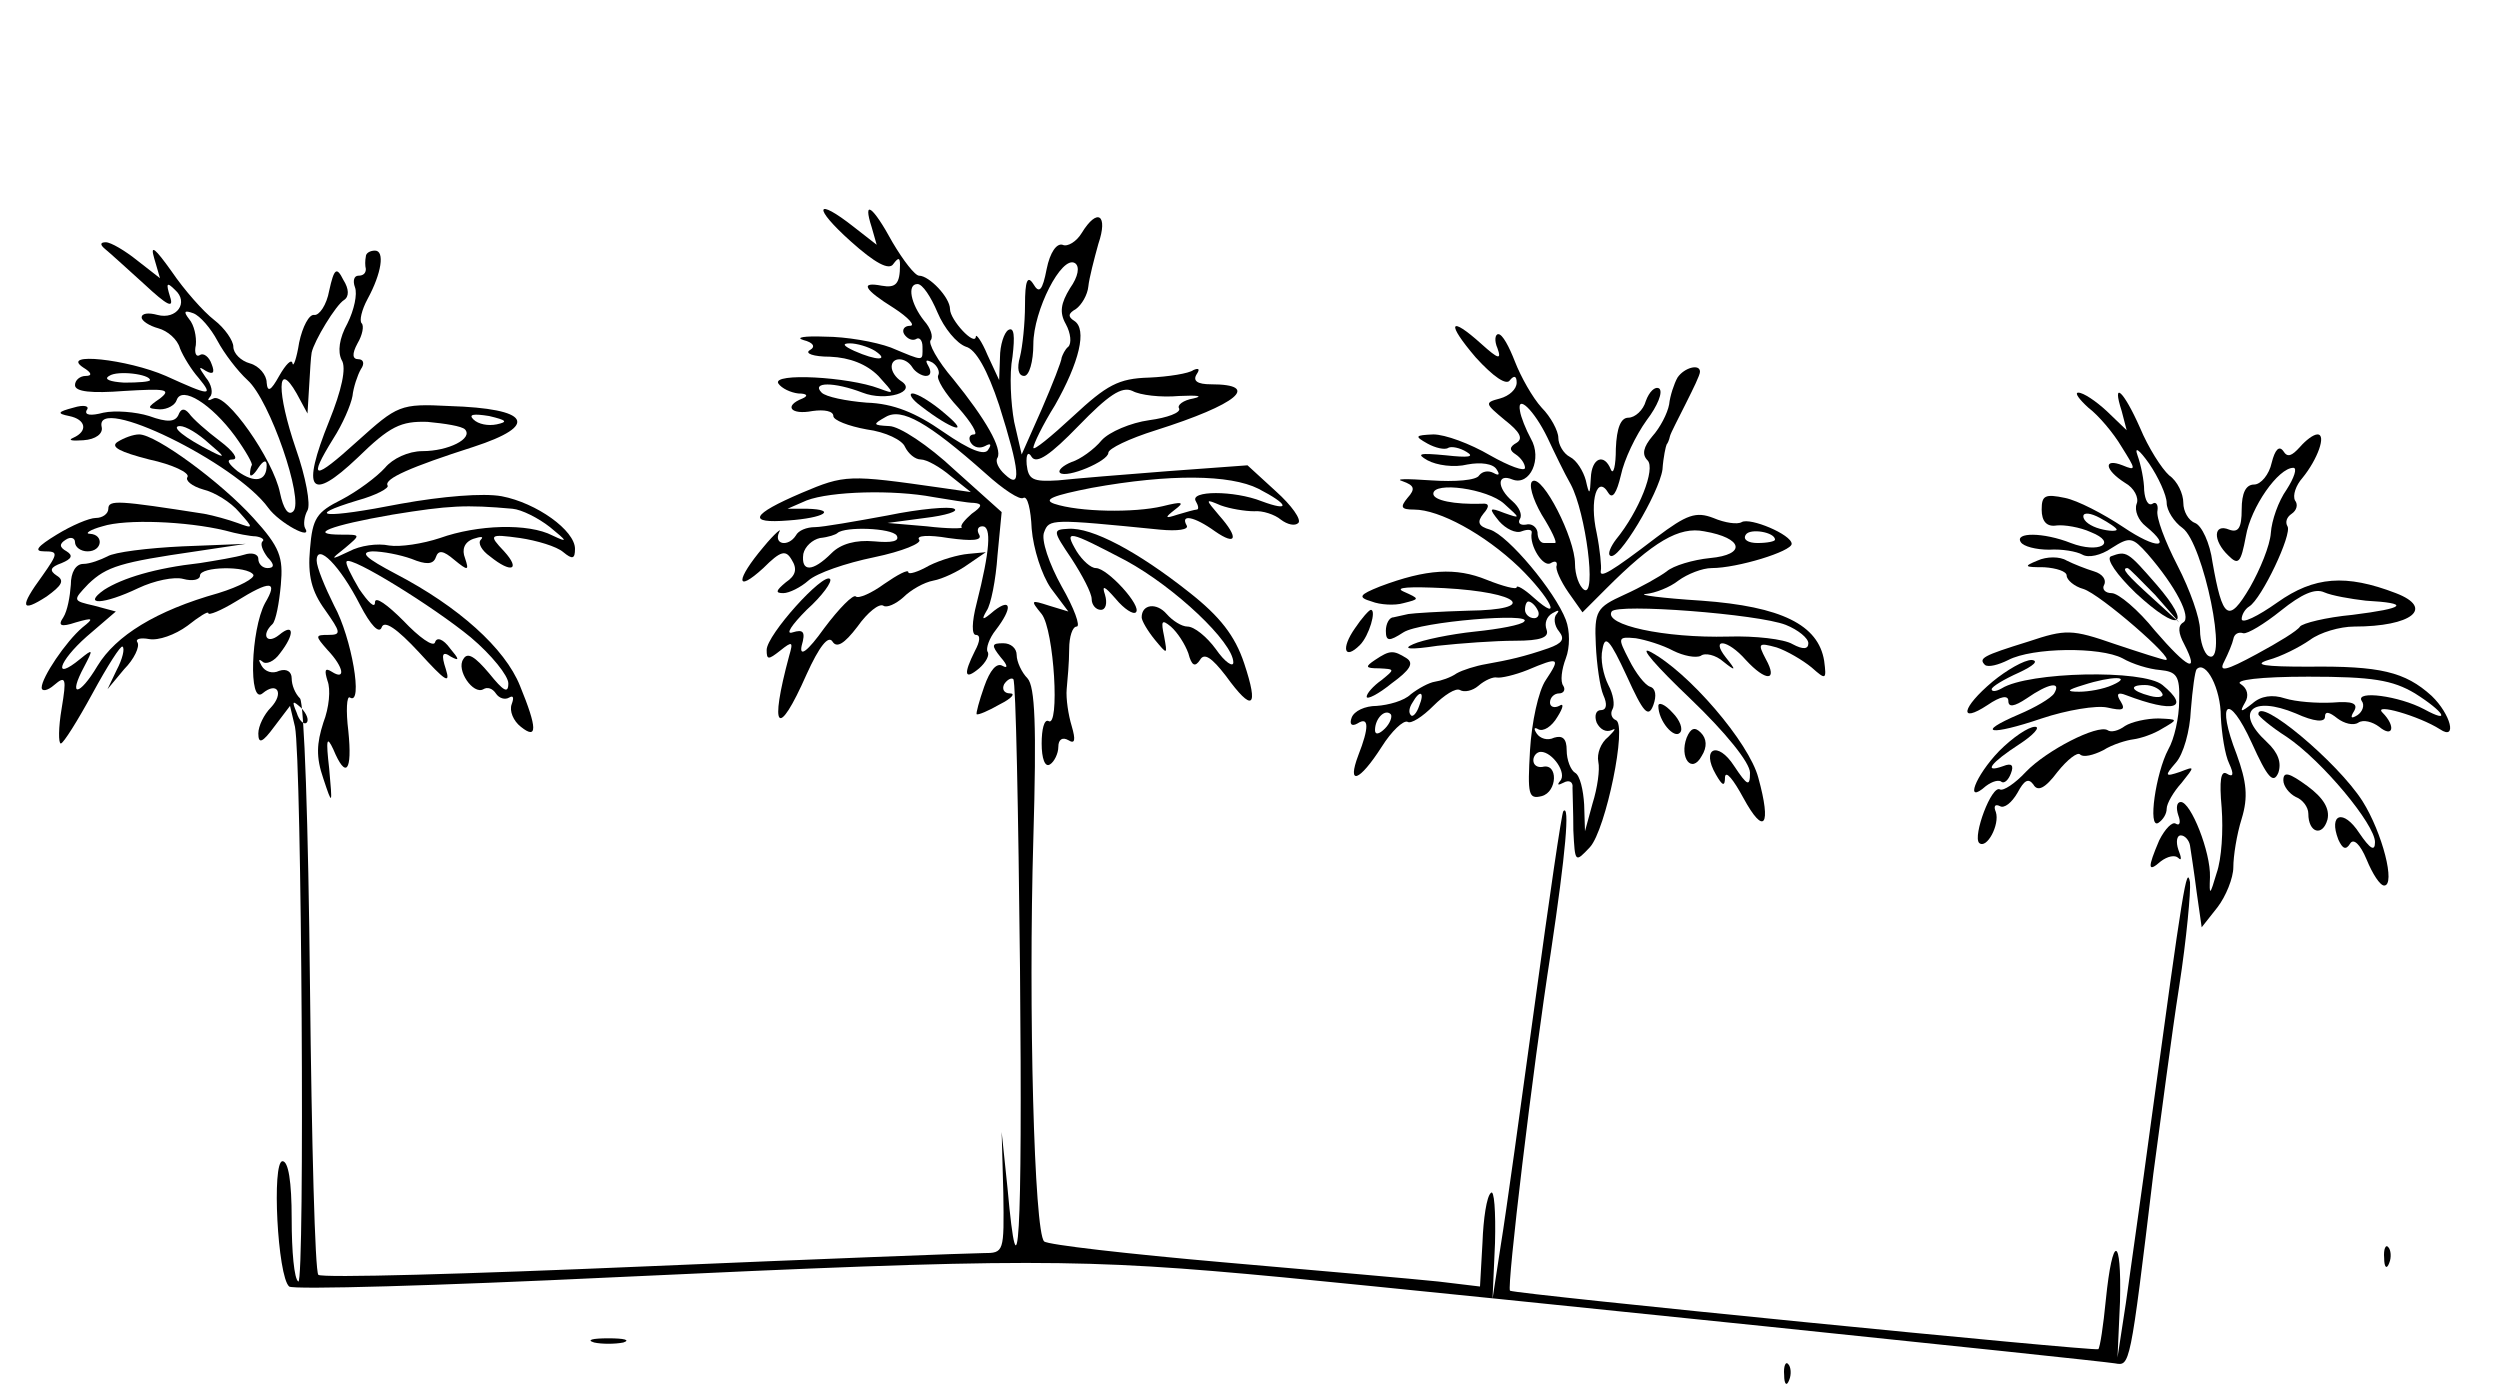 <?xml version="1.0" encoding="UTF-8"?>
<svg xmlns="http://www.w3.org/2000/svg" xmlns:xlink="http://www.w3.org/1999/xlink" width="281pt" height="157pt" viewBox="0 0 281 157" version="1.1">
<g id="surface1">
<path style=" stroke:none;fill-rule:nonzero;fill:rgb(0%,0%,0%);fill-opacity:1;" d="M 95.633 27.137 C 98.352 29.578 99.941 30.422 100.41 29.672 C 100.973 28.922 101.16 28.922 101.16 29.766 C 101.16 31.926 100.691 32.395 99.098 32.113 C 96.664 31.645 97.039 32.488 100.504 34.648 C 102.098 35.684 102.941 36.621 102.285 36.621 C 101.629 36.621 101.348 37.09 101.629 37.559 C 102.004 38.125 102.566 38.312 102.941 38.125 C 103.312 37.84 103.688 38.219 103.688 38.969 C 103.688 40.66 103.969 40.66 100.129 39.062 C 98.352 38.406 95.07 37.84 92.73 37.84 C 90.387 37.746 89.359 37.934 90.293 38.219 C 91.418 38.5 91.699 38.969 91.043 39.344 C 90.387 39.719 91.418 40.094 93.293 40.094 C 95.539 40.188 97.414 40.941 98.727 42.254 C 100.598 44.32 100.598 44.32 98.816 43.664 C 95.352 42.348 86.734 41.879 87.484 43.102 C 87.859 43.664 88.891 44.133 89.734 44.227 C 90.762 44.227 90.855 44.508 90.199 44.789 C 88.047 45.637 88.891 46.668 91.324 46.199 C 92.637 46.012 93.668 46.199 93.668 46.762 C 93.668 47.23 95.352 47.891 97.414 48.266 C 99.566 48.547 101.441 49.484 101.723 50.234 C 102.098 50.988 102.848 51.645 103.5 51.645 C 104.156 51.645 105.656 52.488 106.875 53.523 L 109.121 55.309 L 105.844 54.836 C 95.352 53.336 94.977 53.336 90.105 55.402 C 84.395 57.844 83.926 58.875 88.609 58.5 C 92.637 58.219 94.137 57.277 90.762 57.184 L 88.516 57.184 L 90.668 56.246 C 93.387 55.215 100.41 55.023 104.906 55.871 C 106.688 56.152 108.746 56.527 109.496 56.527 C 110.434 56.621 110.434 56.902 109.215 57.75 C 108.465 58.406 107.902 59.062 108.09 59.25 C 108.371 59.438 106.5 59.438 104.156 59.156 L 99.754 58.781 L 103.969 58.219 C 106.312 57.938 107.809 57.465 107.25 57.184 C 106.781 56.902 103.406 57.184 99.754 57.938 C 96.195 58.594 92.449 59.25 91.605 59.25 C 90.668 59.25 89.734 59.625 89.453 60.191 C 88.609 61.504 86.922 61.223 87.578 59.812 C 87.953 59.25 87.109 59.906 85.797 61.504 C 82.707 65.168 82.613 66.762 85.797 63.852 C 87.766 61.879 88.328 61.785 88.984 62.914 C 89.641 63.945 89.453 64.695 88.328 65.449 C 87.203 66.387 87.109 66.668 88.047 66.668 C 88.703 66.668 90.012 66.012 90.855 65.262 C 91.793 64.414 95.07 63.289 98.258 62.633 C 101.441 61.973 103.688 61.035 103.312 60.66 C 102.941 60.191 104.344 60.094 106.594 60.473 C 109.309 60.848 110.434 60.754 110.059 60.094 C 109.777 59.625 109.871 59.156 110.434 59.156 C 111.465 59.156 111.277 61.879 109.777 67.797 C 109.215 69.957 109.215 71.363 109.684 71.363 C 110.246 71.363 110.152 72.113 109.59 73.148 C 108.277 75.777 108.371 76.527 110.059 75.121 C 110.809 74.461 111.277 73.617 110.996 73.242 C 110.809 72.867 111.184 71.738 111.934 70.801 C 113.805 68.359 113.711 67.137 111.746 68.641 C 110.434 69.766 110.246 69.766 110.902 68.641 C 111.371 67.984 111.934 65.168 112.117 62.441 L 112.586 57.559 L 107.25 52.773 C 104.344 50.047 101.066 47.891 99.941 47.891 C 98.07 47.793 98.07 47.699 99.566 46.855 C 101.348 45.824 104.25 47.418 110.809 53.242 C 112.773 55.023 114.648 56.246 115.023 55.965 C 115.492 55.684 115.867 57.277 115.961 59.438 C 116.148 61.691 117.082 64.602 118.113 66.105 L 120.082 68.734 L 117.926 68.078 C 115.867 67.418 115.773 67.418 117.082 69.016 C 118.488 70.801 119.145 81.973 117.832 81.035 C 117.363 80.848 117.082 81.973 117.082 83.57 C 117.082 85.262 117.457 86.293 118.02 85.918 C 118.488 85.637 118.957 84.699 118.957 83.945 C 118.957 83.102 119.426 82.82 120.082 83.195 C 120.828 83.664 120.922 83.195 120.457 81.598 C 120.082 80.379 119.801 78.5 119.895 77.469 C 119.988 76.434 120.176 74.461 120.176 72.961 C 120.176 71.551 120.551 70.426 121.016 70.426 C 121.484 70.426 120.738 68.359 119.332 65.918 C 117.926 63.383 116.988 60.66 117.363 59.812 C 117.926 58.312 118.113 58.312 130.383 59.531 C 132.352 59.719 133.664 59.531 133.383 59.062 C 132.633 57.75 134.223 58.031 136.566 59.719 C 139 61.41 139.281 60.473 137.035 57.938 C 135.441 56.059 135.441 56.059 137.223 56.809 C 138.254 57.184 139.938 57.465 140.969 57.465 C 141.906 57.371 143.309 57.844 143.965 58.406 C 144.715 58.969 145.559 59.156 145.934 58.781 C 146.309 58.406 145.184 56.809 143.402 55.215 L 140.219 52.301 L 131.227 52.961 C 126.262 53.336 120.738 53.805 118.957 53.992 C 116.055 54.18 115.586 53.898 115.398 52.207 C 115.305 50.988 115.586 50.707 115.961 51.363 C 116.52 52.207 118.113 51.082 121.203 47.891 C 124.578 44.414 126.074 43.383 127.293 43.945 C 128.137 44.414 130.477 44.695 132.539 44.508 C 134.598 44.414 135.348 44.508 134.129 44.789 C 133.008 44.977 132.258 45.543 132.539 45.918 C 132.727 46.387 131.227 46.949 129.168 47.23 C 127.105 47.512 124.672 48.547 123.828 49.484 C 122.984 50.52 121.391 51.645 120.457 51.926 C 119.52 52.301 118.863 52.867 119.145 53.148 C 119.895 53.805 124.578 51.832 124.578 50.895 C 124.578 50.426 126.918 49.297 129.914 48.359 C 139.094 45.449 141.812 43.195 136.098 43.195 C 134.598 43.195 134.035 42.816 134.504 42.066 C 134.879 41.504 134.785 41.316 134.129 41.598 C 133.664 41.973 131.32 42.348 129.168 42.441 C 125.699 42.535 124.391 43.289 120.645 46.762 C 118.113 49.109 116.148 50.707 116.148 50.332 C 116.148 49.953 117.176 47.793 118.582 45.543 C 121.297 40.754 122.234 36.996 120.738 36.059 C 119.988 35.59 120.082 35.211 120.922 34.742 C 121.578 34.273 122.234 33.148 122.328 32.207 C 122.422 31.27 122.984 29.109 123.453 27.418 C 124.578 24.133 123.359 23.285 121.578 26.199 C 121.016 27.137 119.988 27.793 119.426 27.512 C 118.77 27.324 118.02 28.359 117.645 30.234 C 117.176 32.676 116.801 33.051 116.148 31.926 C 115.492 30.895 115.211 31.551 115.211 34.273 C 115.211 36.34 114.93 38.969 114.648 40.094 C 114.273 41.41 114.461 42.254 115.117 42.254 C 115.68 42.254 116.148 40.66 116.148 38.688 C 116.148 34.93 119.332 28.641 120.828 29.578 C 121.391 29.953 121.203 31.082 120.27 32.395 C 119.238 34.086 119.051 35.117 119.801 36.434 C 120.363 37.465 120.457 38.594 120.082 38.969 C 119.707 39.25 119.426 39.906 119.332 40.188 C 119.332 40.566 118.301 43.195 117.082 46.012 L 114.836 51.082 L 113.992 47.418 C 113.617 45.352 113.43 42.066 113.805 40.094 C 114.086 37.746 113.992 36.715 113.336 37.09 C 112.867 37.371 112.398 38.781 112.398 40.188 L 112.305 42.723 L 110.996 39.906 C 110.34 38.312 109.684 37.465 109.684 37.84 C 109.59 38.969 106.781 35.965 106.781 34.742 C 106.781 33.43 104.438 30.988 103.312 30.988 C 102.848 30.988 101.535 29.297 100.316 27.23 C 98.07 23.098 96.945 22.348 97.977 25.539 L 98.539 27.512 L 96.008 25.539 C 91.605 22.066 91.324 23.285 95.633 27.137 Z M 105.375 35.117 C 106.125 36.902 107.531 38.594 108.559 38.969 C 109.684 39.25 110.996 41.598 112.305 45.543 C 114.648 52.961 114.836 55.117 112.961 53.336 C 112.211 52.676 111.84 51.832 112.117 51.457 C 112.68 50.426 110.809 47.137 107.156 42.629 C 105.375 40.566 104.25 38.5 104.625 38.219 C 104.906 37.84 104.625 36.902 103.875 36.059 C 102.379 34.18 101.91 31.926 103.129 31.926 C 103.688 31.926 104.625 33.336 105.375 35.117 Z M 98.352 39.438 C 100.035 40.566 98.539 40.566 96.008 39.438 C 94.789 38.875 94.602 38.594 95.539 38.594 C 96.289 38.594 97.602 38.969 98.352 39.438 Z M 102.566 41.316 C 102.848 41.785 103.594 42.254 104.062 42.254 C 104.625 42.254 104.719 41.785 104.344 41.129 C 103.969 40.469 104.062 40.375 104.812 40.754 C 105.375 41.129 105.656 41.785 105.469 42.16 C 105.188 42.535 106.219 44.227 107.715 45.824 C 109.215 47.512 109.965 48.828 109.496 48.828 C 108.934 48.828 108.84 49.297 109.121 49.766 C 109.496 50.332 110.152 50.426 110.715 50.141 C 111.371 49.766 111.465 49.953 111.09 50.52 C 110.715 51.27 109.027 50.613 106.031 48.547 C 102.941 46.387 100.41 45.352 97.414 45.258 C 95.07 45.07 92.824 44.602 92.355 44.133 C 91.137 42.91 93.762 42.91 96.945 44.133 C 99.566 45.164 103.219 44.039 101.254 42.816 C 100.691 42.441 100.223 41.785 100.223 41.223 C 100.223 40.094 101.816 40.094 102.566 41.316 Z M 141.438 54.93 C 144.902 56.715 145.09 57.559 141.812 56.34 C 138.719 55.117 133.664 55.117 134.41 56.34 C 134.691 56.809 134.785 57.277 134.504 57.277 C 134.316 57.277 133.289 57.559 132.352 57.844 C 130.945 58.312 130.852 58.219 132.07 57.277 C 133.195 56.434 132.914 56.34 130.664 56.902 C 127.48 57.656 121.297 57.559 118.488 56.621 C 117.176 56.152 118.395 55.684 122.703 54.836 C 131.508 53.242 138.254 53.336 141.438 54.93 Z M 100.785 60.191 C 101.16 60.848 100.223 61.035 98.258 60.848 C 96.195 60.66 94.508 61.129 93.48 62.16 C 91.324 64.32 90.012 64.32 90.293 62.254 C 90.48 61.41 91.324 60.66 92.168 60.473 C 93.105 60.379 93.949 60.094 94.137 59.906 C 94.977 59.156 100.223 59.344 100.785 60.191 Z M 100.785 60.191 "/>
<path style=" stroke:none;fill-rule:nonzero;fill:rgb(0%,0%,0%);fill-opacity:1;" d="M 103.5 45.637 C 106.875 48.266 109.215 49.016 106.312 46.574 C 104.812 45.258 103.129 44.227 102.566 44.227 C 102.098 44.227 102.473 44.883 103.5 45.637 Z M 103.5 45.637 "/>
<path style=" stroke:none;fill-rule:nonzero;fill:rgb(0%,0%,0%);fill-opacity:1;" d="M 11.801 27.98 C 12.27 28.359 14.238 30.141 16.203 31.926 C 18.828 34.367 19.578 34.742 19.109 33.336 C 18.641 31.832 18.734 31.645 19.672 32.582 C 21.262 33.992 19.855 35.965 17.703 35.398 C 16.672 35.117 15.922 35.211 15.922 35.684 C 15.922 36.059 16.766 36.621 17.797 36.902 C 18.828 37.184 19.949 38.125 20.23 39.156 C 20.605 40.094 21.543 41.598 22.293 42.441 C 24.074 44.602 23.605 44.508 18.641 42.254 C 14.332 40.375 6.648 39.531 9.367 41.316 C 10.305 41.879 10.398 42.254 9.648 42.254 C 8.992 42.254 8.43 42.723 8.43 43.289 C 8.43 44.039 10.305 44.227 13.957 43.945 C 18.641 43.664 19.297 43.758 17.984 44.789 C 16.484 45.824 16.484 45.918 17.984 46.012 C 18.828 46.012 19.672 45.543 19.855 44.977 C 20.418 43.289 23.793 45.449 26.414 49.016 C 27.633 50.707 28.477 52.207 28.289 52.301 C 28.195 52.488 28.102 52.867 28.102 53.242 C 28.102 53.711 28.566 53.336 29.035 52.582 C 29.598 51.738 29.973 51.645 29.973 52.301 C 29.973 54.086 28.66 54.367 26.695 52.961 C 25.664 52.113 25.383 51.645 26.133 51.645 C 26.883 51.645 26.227 50.707 24.727 49.578 C 23.23 48.453 21.637 47.043 21.262 46.48 C 20.699 45.824 20.324 45.918 20.043 46.668 C 19.672 47.418 18.828 47.512 16.766 46.762 C 15.27 46.293 12.926 46.105 11.613 46.387 C 10.211 46.762 9.461 46.668 9.742 46.105 C 10.117 45.637 9.461 45.449 8.242 45.824 C 6.465 46.293 6.371 46.48 7.773 46.762 C 9.648 47.137 9.93 48.453 8.242 49.203 C 7.586 49.484 8.055 49.578 9.367 49.484 C 10.773 49.391 11.613 48.734 11.426 47.984 C 10.586 44.227 26.508 52.02 30.16 57.09 C 31.379 58.781 35.219 60.848 34.281 59.344 C 34.094 58.969 34.188 58.031 34.562 57.371 C 34.938 56.715 34.375 53.617 33.25 50.426 C 31.098 44.133 31.098 40.281 33.344 44.227 L 34.562 46.48 L 34.75 43.383 C 34.844 41.785 34.938 40.094 35.031 39.625 C 35.312 38.312 37.746 34.273 38.684 33.711 C 39.246 33.336 39.246 32.488 38.59 31.457 C 37.84 29.953 37.559 30.141 37 32.676 C 36.719 34.273 35.875 35.492 35.312 35.398 C 34.75 35.305 34 36.715 33.625 38.5 C 33.344 40.281 32.969 41.316 32.879 40.848 C 32.785 40.281 32.129 40.941 31.379 42.254 C 30.441 43.945 30.066 44.133 29.973 43.008 C 29.973 42.16 29.129 41.129 28.102 40.848 C 27.07 40.566 26.227 39.719 26.227 38.969 C 26.227 38.312 25.289 36.902 24.074 35.965 C 22.855 35.023 20.699 32.582 19.297 30.516 C 17.422 27.887 16.859 27.418 17.328 29.016 L 17.984 31.27 L 15.453 29.297 C 14.051 28.168 12.457 27.23 11.895 27.23 C 11.238 27.23 11.238 27.512 11.801 27.98 Z M 24.445 38.312 C 25.195 39.719 26.695 41.691 27.82 42.723 C 30.348 44.977 34.188 56.246 32.969 57.465 C 32.41 58.031 31.848 57.184 31.473 55.402 C 30.723 51.645 25.383 44.039 23.98 44.789 C 23.418 45.07 23.23 45.07 23.605 44.602 C 23.98 44.227 23.793 43.195 23.137 42.441 C 22.293 41.223 22.293 41.129 23.137 41.691 C 23.98 42.16 24.164 41.879 23.793 40.941 C 23.512 40.094 22.855 39.625 22.48 39.906 C 22.012 40.188 21.824 39.625 22.012 38.781 C 22.105 37.84 21.824 36.527 21.262 35.871 C 20.605 35.023 20.699 34.836 21.73 35.211 C 22.48 35.492 23.699 36.902 24.445 38.312 Z M 16.859 42.723 C 16.859 42.91 15.547 43.008 13.957 43.008 C 12.363 42.91 11.613 42.629 12.27 42.254 C 13.207 41.598 16.859 42.066 16.859 42.723 Z M 23.512 49.859 C 25.289 51.363 25.383 51.551 23.887 50.801 C 20.699 49.203 19.109 47.891 20.23 47.891 C 20.887 47.891 22.293 48.734 23.512 49.859 Z M 23.512 49.859 "/>
<path style=" stroke:none;fill-rule:nonzero;fill:rgb(0%,0%,0%);fill-opacity:1;" d="M 41.121 28.828 C 41.027 29.297 41.027 29.859 41.121 30.234 C 41.121 30.707 40.84 30.988 40.277 30.988 C 39.809 30.988 39.621 31.551 39.902 32.301 C 40.184 33.051 39.809 34.836 39.059 36.34 C 38.121 38.031 37.934 39.531 38.402 40.469 C 38.965 41.316 38.402 43.852 37 47.324 C 33.812 55.215 34.844 56.527 40.184 51.457 C 43.836 47.891 45.055 47.324 48.051 47.418 C 50.02 47.605 51.891 47.891 52.266 48.266 C 53.203 49.297 50.395 50.707 47.488 50.707 C 45.898 50.707 44.117 51.551 43.273 52.582 C 42.336 53.617 40.184 55.215 38.402 56.152 C 35.594 57.559 35.125 58.219 34.844 61.691 C 34.562 64.695 35.031 66.48 36.531 68.547 C 38.309 71.082 38.402 71.363 36.906 71.363 C 35.406 71.363 35.406 71.457 36.812 73.055 C 38.684 75.027 38.871 76.527 37.281 75.496 C 36.531 75.027 36.438 75.309 36.812 76.527 C 37.188 77.469 37 79.531 36.344 81.223 C 35.594 83.57 35.5 85.074 36.344 87.516 C 37.371 90.613 37.371 90.52 37 86.387 C 36.625 83.102 36.719 82.633 37.465 84.227 C 38.871 87.609 39.621 86.762 39.152 82.16 C 38.871 79.91 38.965 78.125 39.34 78.406 C 40.84 79.344 39.527 71.645 37.559 68.078 C 36.531 66.012 35.594 63.758 35.594 63.008 C 35.594 60.941 38.215 63.57 40.465 67.984 C 41.684 70.332 42.617 71.27 42.898 70.52 C 43.18 69.672 44.586 70.613 47.113 73.336 C 50.02 76.527 50.672 76.996 50.113 75.215 C 49.551 73.523 49.738 73.148 50.672 73.805 C 51.703 74.367 51.609 74.086 50.578 72.867 C 49.832 71.832 49.082 71.551 48.895 72.207 C 48.707 72.773 47.113 71.645 45.336 69.766 C 43.555 67.984 42.148 66.949 42.148 67.703 C 42.148 68.453 41.402 67.703 40.371 66.199 C 39.434 64.602 38.777 63.289 38.965 63.102 C 39.434 62.441 48.707 68.172 52.922 71.645 C 55.262 73.617 57.137 75.965 57.137 76.809 C 57.137 78.031 56.574 77.656 54.98 75.684 C 53.391 73.805 52.547 73.242 52.078 74.086 C 51.234 75.309 53.203 78.125 54.328 77.469 C 54.797 77.184 55.355 77.375 55.73 77.938 C 56.105 78.5 56.762 78.688 57.23 78.406 C 57.699 78.125 57.793 78.406 57.512 79.156 C 57.23 79.91 57.699 81.035 58.543 81.691 C 60.414 83.195 60.414 81.879 58.449 77.09 C 56.762 72.867 51.516 68.172 44.492 64.508 C 41.121 62.727 40.371 62.066 41.867 61.973 C 42.992 61.973 44.961 62.348 46.27 62.82 C 47.863 63.477 48.707 63.477 48.988 62.633 C 49.27 61.785 49.832 61.879 51.047 62.914 C 52.641 64.227 52.734 64.133 52.266 62.727 C 51.891 61.785 52.172 60.941 53.203 60.566 C 54.047 60.285 54.422 60.285 54.047 60.66 C 53.672 61.035 54.141 61.879 55.074 62.535 C 57.512 64.508 58.543 64.039 56.668 61.973 C 54.887 60.094 54.98 60 58.449 60.473 C 60.32 60.754 62.57 61.41 63.32 62.066 C 64.348 62.914 64.629 62.82 64.629 61.691 C 64.629 59.625 60.32 56.527 56.387 55.777 C 54.328 55.402 49.738 55.777 45.055 56.621 C 36.438 58.312 34 58.125 40.184 56.246 C 42.242 55.684 43.836 54.836 43.555 54.555 C 43.18 53.805 46.176 52.488 53.203 50.234 C 60.695 47.793 59.57 45.918 50.488 45.637 C 44.961 45.352 44.68 45.543 40.184 49.578 C 35.219 54.086 34.562 53.992 37.465 49.297 C 38.496 47.699 39.434 45.543 39.621 44.508 C 39.715 43.57 40.184 42.16 40.559 41.504 C 41.027 40.848 40.84 40.375 40.277 40.375 C 39.621 40.375 39.527 39.812 40.184 38.594 C 40.746 37.652 40.934 36.621 40.652 36.34 C 40.371 36.059 40.652 34.836 41.309 33.617 C 42.898 30.707 43.273 28.168 42.148 28.168 C 41.59 28.168 41.121 28.453 41.121 28.828 Z M 55.824 47.699 C 54.887 47.891 53.766 47.699 53.203 47.137 C 52.641 46.574 53.203 46.48 54.98 46.762 C 56.949 47.23 57.137 47.418 55.824 47.699 Z M 57.605 57.184 C 58.637 57.277 60.508 58.219 61.82 59.25 C 63.785 60.848 63.879 61.035 62.102 60.191 C 59.383 58.781 53.672 58.969 49.457 60.473 C 47.488 61.129 44.961 61.504 43.742 61.316 C 42.43 61.035 40.465 61.316 39.246 61.973 C 37.094 63.008 37.094 62.914 38.777 61.598 C 40.559 60.094 40.559 60.094 38.402 60.094 C 34.469 60.094 37.094 59.062 44.117 57.844 C 50.488 56.809 52.359 56.715 57.605 57.184 Z M 57.605 57.184 "/>
<path style=" stroke:none;fill-rule:nonzero;fill:rgb(0%,0%,0%);fill-opacity:1;" d="M 165.883 40.188 C 167.852 42.348 169.348 43.383 169.723 42.723 C 170.191 42.16 170.473 42.254 170.473 43.008 C 170.473 43.758 169.629 44.508 168.602 44.789 C 166.82 45.258 166.914 45.352 169.16 47.23 C 170.848 48.547 171.223 49.297 170.473 49.766 C 169.629 50.234 169.629 50.613 170.379 51.082 C 170.941 51.457 171.41 52.113 171.41 52.582 C 171.41 53.055 169.629 52.395 167.477 51.176 C 165.227 49.859 162.418 48.828 161.105 48.828 C 159.047 48.922 158.953 49.016 160.449 49.859 C 161.293 50.332 162.418 50.613 162.793 50.332 C 163.168 50.141 164.105 50.332 164.852 50.801 C 165.789 51.363 165.039 51.457 162.512 51.176 C 159.516 50.895 159.141 50.988 160.449 51.738 C 161.48 52.301 163.449 52.582 164.945 52.207 C 166.445 51.926 167.852 52.113 168.227 52.773 C 168.602 53.336 168.508 53.523 167.852 53.148 C 167.289 52.867 166.633 52.961 166.258 53.43 C 165.977 53.992 163.543 54.18 160.824 53.992 C 158.109 53.805 156.703 53.805 157.641 54.086 C 158.953 54.555 159.141 54.93 158.203 55.965 C 157.359 56.996 157.453 57.277 158.953 57.277 C 161.762 57.277 166.82 60 170.754 63.758 C 174.219 67.137 175.812 70.238 172.348 67.137 C 171.316 66.199 170.473 65.73 170.473 66.012 C 170.473 66.293 168.977 65.918 167.102 65.168 C 163.637 63.758 160.355 63.945 155.113 65.918 C 152.77 66.855 152.582 67.137 154.176 67.609 C 155.113 67.984 156.797 68.078 157.734 67.797 C 159.609 67.324 159.609 67.324 157.734 66.48 C 156.703 66.012 158.391 65.918 162.324 66.105 C 170.941 66.574 173.004 68.547 165.039 68.641 C 161.855 68.734 158.859 68.922 158.297 69.016 C 157.828 69.109 156.984 69.297 156.609 69.391 C 156.141 69.391 155.77 70.145 155.77 70.895 C 155.77 72.113 156.141 72.113 157.734 71.082 C 159.609 69.859 172.441 68.828 171.316 69.859 C 171.035 70.238 168.508 70.707 165.789 70.988 C 163.074 71.27 159.891 71.926 158.859 72.398 C 157.547 72.961 158.484 73.055 161.574 72.586 C 164.199 72.301 168.039 72.02 170.285 72.02 C 173.191 72.02 174.125 71.645 173.844 70.801 C 173.562 70.051 173.844 69.297 174.5 68.922 C 175.156 68.547 175.344 68.547 174.969 69.016 C 174.594 69.391 174.688 70.332 175.25 70.988 C 175.906 71.832 175.625 72.301 174.031 72.867 C 171.316 73.805 169.629 74.18 167.008 74.648 C 165.883 74.84 164.387 75.309 163.73 75.684 C 163.074 76.152 161.949 76.527 161.293 76.621 C 160.637 76.715 159.422 77.375 158.578 78.031 C 157.828 78.781 156.047 79.25 154.738 79.344 C 153.426 79.344 152.207 79.91 151.926 80.66 C 151.645 81.41 151.926 81.691 152.582 81.316 C 153.895 80.473 153.895 81.785 152.676 84.887 C 151.367 88.359 152.77 87.891 155.301 83.945 C 156.422 82.16 157.734 80.941 158.203 81.129 C 158.578 81.41 159.891 80.566 161.105 79.344 C 162.324 78.125 163.637 77.281 164.105 77.562 C 164.574 77.844 165.508 77.656 166.164 77.09 C 166.914 76.434 167.852 76.059 168.227 76.152 C 168.695 76.246 170.285 75.871 171.691 75.309 C 175.25 73.805 175.438 73.898 173.75 76.434 C 172.91 77.656 172.16 81.223 171.973 84.32 C 171.691 89.297 171.785 89.863 173.285 89.484 C 175.062 89.016 175.156 85.73 173.379 86.199 C 172.816 86.293 172.348 86.012 172.348 85.449 C 172.348 84.98 172.723 84.508 173.191 84.508 C 174.5 84.508 176.188 86.949 175.344 87.797 C 174.969 88.266 175.156 88.266 175.719 87.984 C 176.375 87.609 176.844 87.891 176.75 88.547 C 176.75 89.109 176.844 91.363 176.844 93.336 C 177.031 97 177.031 97 178.715 95.215 C 180.496 93.242 182.93 81.41 181.621 80.941 C 181.152 80.754 180.965 80.191 181.246 79.719 C 181.527 79.25 181.34 78.031 180.777 76.996 C 180.215 75.871 179.84 74.086 180.121 72.961 C 180.402 71.27 180.965 71.926 182.836 75.965 C 184.711 80.098 185.273 80.754 185.836 79.25 C 186.211 78.219 186.117 77.375 185.461 77.184 C 184.898 76.996 183.867 75.684 183.117 74.18 C 181.809 71.645 181.809 71.551 183.867 71.738 C 184.992 71.926 186.863 72.492 188.082 73.148 C 189.207 73.711 190.613 73.992 191.172 73.711 C 191.641 73.336 192.859 73.617 193.703 74.367 C 195.109 75.496 195.203 75.402 193.984 73.898 C 192.203 71.645 194.172 71.832 196.23 74.18 C 198.48 76.621 199.883 76.621 198.48 74.086 C 197.543 72.301 197.637 72.207 199.699 72.773 C 200.82 73.148 202.602 74.18 203.633 75.027 C 205.223 76.434 205.316 76.434 205.035 74.273 C 204.379 70.238 200.258 68.172 191.266 67.516 C 186.77 67.23 183.961 66.855 184.992 66.762 C 186.023 66.668 187.707 66.012 188.645 65.262 C 189.676 64.508 191.359 63.852 192.391 63.852 C 195.297 63.852 201.383 61.973 201.383 61.129 C 201.383 60.094 196.699 58.125 195.762 58.688 C 195.297 58.969 193.891 58.781 192.578 58.219 C 190.613 57.465 189.582 57.844 186.211 60.379 C 181.059 64.32 179.746 65.074 179.934 64.133 C 180.027 63.758 179.84 61.785 179.465 59.906 C 178.621 56.152 179.559 53.336 180.777 55.402 C 181.246 56.152 181.715 55.402 182.184 53.43 C 182.555 51.645 183.867 48.922 185.086 47.23 C 186.305 45.637 186.957 44.039 186.492 43.664 C 186.023 43.383 185.367 44.039 184.992 45.07 C 184.711 46.105 183.773 46.949 183.023 46.949 C 182.184 46.949 181.715 48.078 181.621 50.426 C 181.621 52.395 181.34 53.43 181.059 52.773 C 180.309 50.895 178.902 51.457 178.809 53.711 C 178.715 55.684 178.621 55.684 178.246 53.992 C 177.965 52.961 177.219 51.738 176.469 51.363 C 175.719 50.988 175.156 49.953 175.156 49.203 C 175.156 48.453 174.312 46.855 173.285 45.824 C 172.254 44.695 170.941 42.348 170.285 40.66 C 169.629 38.969 168.883 37.559 168.414 37.559 C 168.039 37.559 167.945 38.312 168.32 39.156 C 168.789 40.469 168.414 40.375 166.539 38.688 C 162.887 35.398 162.512 36.246 165.883 40.188 Z M 173.938 49.203 C 174.688 50.801 175.812 53.148 176.562 54.461 C 178.246 57.656 179.465 67.137 178.059 66.293 C 177.5 65.918 177.031 64.602 177.031 63.383 C 177.031 60.473 173.379 53.336 172.254 54.086 C 171.785 54.367 172.254 56.059 173.285 57.844 C 174.406 59.625 175.062 61.035 174.781 61.035 C 174.5 61.035 173.938 61.035 173.562 61.035 C 173.098 61.035 172.816 60.473 172.816 59.812 C 172.723 59.25 172.16 58.781 171.504 58.969 C 170.848 59.062 170.566 58.781 170.848 58.312 C 171.129 57.844 170.754 56.996 170.004 56.34 C 168.227 54.836 168.227 53.148 170.004 53.898 C 171.973 54.648 173.379 51.551 172.066 49.297 C 171.504 48.266 170.941 46.855 170.848 46.199 C 170.473 44.227 172.441 46.105 173.938 49.203 Z M 169.066 56.621 C 170.941 58.312 170.941 58.312 169.066 57.656 C 167.383 56.996 167.289 57.09 168.508 58.594 C 169.254 59.438 170.379 60 171.035 59.719 C 171.785 59.438 172.254 59.531 172.16 59.906 C 171.879 61.316 173.469 63.852 174.312 63.289 C 174.781 63.008 175.062 63.102 174.969 63.57 C 174.781 63.945 175.438 65.355 176.281 66.574 L 177.871 68.828 L 180.496 66.199 C 185.836 60.848 188.738 59.156 191.547 59.719 C 195.949 60.473 196.324 62.348 192.203 62.727 C 190.332 62.914 188.082 63.57 187.332 64.227 C 186.586 64.789 184.43 66.012 182.555 66.855 C 179.465 68.266 179.184 68.641 179.371 72.492 C 179.465 74.648 179.84 77.281 180.215 78.125 C 180.684 79.156 180.59 79.816 179.934 79.816 C 179.371 79.816 179.184 80.473 179.465 81.223 C 179.84 81.973 180.496 82.352 181.152 82.066 C 181.715 81.785 181.527 82.066 180.777 82.82 C 179.934 83.477 179.465 84.699 179.652 85.637 C 179.84 86.48 179.559 88.547 178.996 90.332 L 178.152 93.43 L 178.059 90.426 C 177.965 88.828 177.594 87.141 177.031 86.855 C 176.562 86.574 176.094 85.449 176.094 84.32 C 176.094 83.008 175.625 82.633 174.688 82.914 C 173.938 83.289 173.098 83.008 172.723 82.445 C 172.348 81.879 172.441 81.691 172.91 81.973 C 173.469 82.258 174.406 81.691 175.062 80.566 C 175.719 79.531 175.812 78.969 175.25 79.344 C 174.688 79.625 174.219 79.438 174.219 78.969 C 174.219 78.406 174.688 77.938 175.25 77.938 C 175.719 77.938 176 77.562 175.719 77.09 C 175.344 76.621 175.531 75.215 176 73.992 C 176.469 72.773 176.469 70.895 176 69.672 C 174.781 66.48 169.535 60.191 167.477 59.531 C 166.164 59.156 165.977 58.688 166.727 57.75 C 167.477 56.902 167.383 56.527 166.539 56.621 C 163.449 56.715 161.105 56.246 161.105 55.496 C 161.105 54.086 167.195 54.93 169.066 56.621 Z M 199.512 60.66 C 199.512 60.848 198.668 61.035 197.543 61.035 C 196.512 61.035 195.855 60.66 196.23 60.094 C 196.699 59.344 199.512 59.812 199.512 60.66 Z M 172.816 68.547 C 173.098 69.016 172.91 69.484 172.441 69.484 C 171.879 69.484 171.41 69.016 171.41 68.547 C 171.41 67.984 171.598 67.609 171.785 67.609 C 172.066 67.609 172.535 67.984 172.816 68.547 Z M 200.727 70.238 C 202.133 70.801 203.258 71.738 203.258 72.301 C 203.258 72.961 202.695 73.055 201.477 72.398 C 200.539 71.832 197.262 71.457 194.266 71.551 C 187.051 71.738 180.215 70.238 181.152 68.734 C 181.715 67.797 197.637 69.016 200.727 70.238 Z M 159.516 79.344 C 159.234 80.191 158.766 80.66 158.578 80.379 C 158.297 80.098 158.391 79.531 158.766 78.969 C 159.609 77.469 160.172 77.75 159.516 79.344 Z M 155.676 81.879 C 155.02 82.539 154.551 82.633 154.551 82.066 C 154.551 80.754 155.676 79.625 156.328 80.285 C 156.516 80.566 156.234 81.316 155.676 81.879 Z M 155.676 81.879 "/>
<path style=" stroke:none;fill-rule:nonzero;fill:rgb(0%,0%,0%);fill-opacity:1;" d="M 188.551 42.441 C 188.176 43.102 187.707 44.508 187.613 45.449 C 187.426 46.48 186.586 48.078 185.742 49.016 C 184.711 50.234 184.523 51.082 185.18 51.738 C 186.117 52.676 184.242 57.465 181.621 60.66 C 181.059 61.41 180.684 62.254 180.965 62.441 C 181.809 63.289 186.492 55.402 186.863 52.773 C 186.957 51.363 187.238 50.141 187.332 49.953 C 187.426 49.859 187.613 49.484 187.707 49.016 C 187.801 48.641 188.645 47.043 189.488 45.352 C 190.332 43.664 191.078 42.16 191.078 41.785 C 191.078 40.848 189.301 41.316 188.551 42.441 Z M 188.551 42.441 "/>
<path style=" stroke:none;fill-rule:nonzero;fill:rgb(0%,0%,0%);fill-opacity:1;" d="M 234.73 45.824 C 235.852 46.668 237.539 48.641 238.477 50.234 C 240.066 52.773 240.16 52.961 238.57 52.301 C 236.414 51.457 236.508 52.773 238.852 54.273 C 239.879 54.836 240.441 55.965 240.16 56.621 C 239.879 57.371 240.348 58.5 241.191 59.156 C 244.281 61.691 242.41 61.785 238.664 59.25 C 236.414 57.75 233.512 56.246 232.105 55.965 C 229.859 55.496 229.484 55.684 229.484 57.277 C 229.484 58.594 230.047 59.25 231.168 59.062 C 232.012 58.969 233.793 59.25 235.008 59.812 C 238.102 61.035 235.945 62.254 232.762 61.035 C 229.672 59.812 226.391 59.812 227.141 60.941 C 227.422 61.41 228.828 61.785 230.328 61.785 C 231.73 61.691 233.418 61.973 234.074 62.348 C 234.73 62.727 236.133 62.441 237.352 61.598 C 239.41 60.285 239.691 60.379 241.379 62.254 C 244.562 65.918 246.344 69.391 245.406 69.957 C 244.75 70.332 244.844 71.176 245.5 72.398 C 247.281 75.871 245.875 75.121 242.223 70.895 C 240.348 68.547 238.102 66.668 237.352 66.668 C 236.602 66.668 236.227 66.199 236.508 65.73 C 236.789 65.168 236.32 64.508 235.383 64.227 C 234.449 63.945 233.043 63.383 232.293 63.008 C 231.543 62.535 230.047 62.535 229.016 63.008 C 227.422 63.664 227.516 63.758 229.766 63.758 C 231.168 63.852 232.293 64.227 232.293 64.695 C 232.293 65.168 233.137 65.918 234.168 66.199 C 236.039 66.762 244.562 74.18 243.441 74.18 C 243.16 74.18 240.535 73.336 237.727 72.398 C 232.855 70.707 232.199 70.707 227.984 72.113 C 222.832 73.711 222.363 73.992 223.113 74.742 C 223.488 75.027 224.613 74.742 225.738 74.18 C 228.453 72.773 236.039 72.68 238.57 73.992 C 239.691 74.648 241.566 75.215 242.785 75.309 C 244.656 75.496 245.031 75.965 244.938 78.781 C 244.938 80.66 244.375 83.102 243.719 84.227 C 242.316 86.855 241.379 93.242 242.598 92.492 C 243.16 92.117 243.535 91.457 243.535 90.895 C 243.535 90.332 244.281 89.016 245.219 87.984 C 246.719 86.105 246.719 86.105 245.031 86.762 C 243.348 87.328 243.254 87.234 244.562 85.73 C 245.406 84.793 246.156 82.16 246.25 79.816 C 246.438 77.469 246.719 75.402 246.906 75.215 C 247.938 74.18 249.621 77.375 249.621 80.566 C 249.715 82.445 250.09 84.887 250.559 85.824 C 251.121 87.043 251.027 87.422 250.277 86.949 C 249.621 86.574 249.434 87.703 249.715 90.801 C 249.902 93.336 249.715 96.527 249.152 98.125 C 248.402 100.66 248.309 100.754 248.402 98.594 C 248.496 95.777 246.25 90.145 245.125 90.145 C 244.656 90.145 244.562 90.801 244.844 91.645 C 245.125 92.398 245.031 92.867 244.562 92.586 C 244.188 92.305 243.348 93.148 242.691 94.465 C 241.379 97.562 241.379 98.125 242.879 96.809 C 243.629 96.246 244.469 96.059 244.844 96.434 C 245.219 96.809 245.219 96.434 244.844 95.496 C 244.562 94.652 244.656 93.898 245.125 93.898 C 245.594 93.898 246.062 94.465 246.156 95.027 C 246.25 95.684 246.625 98.031 246.906 100.285 L 247.469 104.227 L 249.246 101.977 C 250.184 100.754 251.027 98.688 251.027 97.469 C 251.027 96.246 251.402 93.805 251.965 92.023 C 252.711 89.582 252.523 87.891 251.402 84.793 C 249.059 78.781 250.465 77.75 253.086 83.477 C 254.867 87.422 255.523 88.172 256.086 86.855 C 256.461 85.73 256.086 84.602 254.773 83.383 C 251.121 80.004 253.086 78.125 258.051 80.191 C 260.113 81.129 261.328 81.223 261.328 80.566 C 261.328 79.91 261.797 80.004 262.734 80.754 C 263.484 81.316 264.516 81.598 265.078 81.223 C 265.637 80.848 266.668 81.129 267.418 81.691 C 269.012 83.008 269.293 81.598 267.793 80.098 C 266.668 78.969 271.914 80.473 274.258 81.973 C 276.223 83.289 275.473 80.285 273.32 78.219 C 270.32 75.496 267.512 74.84 259.457 74.934 C 254.492 74.934 253.18 74.742 254.961 74.18 C 256.367 73.805 258.426 72.773 259.645 71.926 C 260.77 71.082 263.016 70.426 264.609 70.426 C 271.07 70.426 273.695 68.359 269.293 66.668 C 263.672 64.508 260.113 64.789 255.992 67.703 C 253.742 69.297 251.965 70.145 251.965 69.578 C 251.965 69.109 252.34 68.453 252.805 68.172 C 254.211 67.324 257.676 60 257.113 59.156 C 256.836 58.688 257.02 58.125 257.582 57.75 C 258.145 57.371 258.332 56.715 257.957 56.246 C 257.676 55.684 258.051 54.555 258.801 53.711 C 260.488 51.645 261.516 48.828 260.488 48.828 C 260.02 48.828 259.176 49.484 258.52 50.234 C 257.582 51.27 257.113 51.457 256.648 50.707 C 256.18 50.047 255.711 50.52 255.336 52.02 C 255.055 53.336 254.117 54.461 253.367 54.461 C 252.434 54.461 251.965 55.402 251.965 57.277 C 251.965 59.344 251.59 59.906 250.559 59.531 C 248.777 58.781 248.684 60.754 250.465 62.441 C 251.59 63.57 251.871 63.289 252.434 60.285 C 252.992 56.996 256.086 52.582 257.77 52.582 C 258.238 52.582 257.863 53.711 257.02 55.023 C 256.086 56.34 255.336 58.5 255.242 59.906 C 255.148 61.316 254.023 64.039 252.898 66.012 C 250.465 70.145 249.809 69.578 248.684 63.195 C 248.402 61.035 247.469 59.062 246.719 58.781 C 245.969 58.5 245.406 57.465 245.406 56.527 C 245.406 55.496 244.75 54.086 243.812 53.43 C 242.973 52.676 241.473 50.332 240.535 48.078 C 238.664 43.852 237.352 42.723 238.477 46.199 L 239.039 48.359 L 236.789 46.199 C 235.57 45.07 234.168 44.133 233.605 44.133 C 233.137 44.133 233.699 44.883 234.73 45.824 Z M 243.535 56.527 C 243.535 57.371 244.375 58.688 245.312 59.344 C 247.656 61.035 250.559 75.121 248.215 73.711 C 247.75 73.43 247.281 72.113 247.281 70.801 C 247.281 69.484 246.156 66.293 244.75 63.57 C 243.348 60.848 242.316 58.125 242.504 57.371 C 242.598 56.715 242.316 56.34 241.941 56.621 C 241.473 56.902 241.098 56.246 241.004 55.117 C 241.004 53.992 240.629 52.207 240.254 51.176 C 239.879 50.141 240.441 50.52 241.566 52.113 C 242.598 53.617 243.535 55.684 243.535 56.527 Z M 237.914 59.531 C 237.914 59.719 237.07 59.719 236.039 59.438 C 235.008 59.156 234.168 58.594 234.168 58.031 C 234.168 57.559 235.008 57.656 236.039 58.219 C 237.07 58.781 237.914 59.344 237.914 59.531 Z M 265.918 67.516 C 270.977 67.797 270.414 68.359 264.422 69.109 C 261.422 69.391 258.801 70.051 258.52 70.426 C 258.238 70.895 256.086 72.207 253.648 73.523 C 250.184 75.402 249.34 75.59 249.996 74.367 C 250.465 73.43 250.934 72.301 251.027 71.832 C 251.121 71.27 251.59 70.988 252.152 71.176 C 252.617 71.27 254.492 70.145 256.367 68.641 C 258.707 66.762 260.207 66.105 261.238 66.574 C 262.078 66.949 264.234 67.324 265.918 67.516 Z M 271.445 77.938 C 274.723 80.004 275.566 81.41 272.477 79.719 C 269.668 78.219 264.703 77.562 265.453 78.781 C 265.824 79.25 265.547 80.004 264.984 80.379 C 264.234 80.848 264.141 80.66 264.609 79.91 C 265.078 79.062 264.422 78.781 262.172 78.969 C 260.395 79.062 258.051 78.875 256.836 78.5 C 255.43 78.031 254.117 78.219 253.18 79.062 C 251.871 80.098 251.684 80.098 252.34 78.969 C 252.805 78.219 252.617 77.375 251.871 76.902 C 251.027 76.434 254.023 76.059 259.457 76.059 C 266.668 76.059 268.918 76.434 271.445 77.938 Z M 271.445 77.938 "/>
<path style=" stroke:none;fill-rule:nonzero;fill:rgb(0%,0%,0%);fill-opacity:1;" d="M 13.207 49.672 C 12.363 50.234 13.488 50.801 16.766 51.645 C 19.391 52.207 21.355 53.148 21.074 53.617 C 20.793 53.992 21.543 54.648 22.855 55.023 C 24.074 55.309 25.945 56.434 26.883 57.559 C 28.566 59.438 28.477 59.438 26.695 58.781 C 25.664 58.406 23.98 57.938 22.949 57.75 C 13.301 56.246 12.176 56.152 12.176 57.184 C 12.176 57.75 11.52 58.219 10.773 58.219 C 10.023 58.219 8.055 59.062 6.371 60.094 C 4.215 61.41 3.746 61.973 4.965 61.973 C 6.559 61.973 6.559 62.16 4.777 64.695 C 2.156 68.266 2.34 68.922 5.246 67.043 C 6.93 65.824 7.305 65.262 6.371 64.695 C 5.527 64.133 5.621 63.758 6.93 63.289 C 8.055 62.82 8.242 62.441 7.492 61.973 C 6.648 61.504 6.648 61.129 7.398 60.66 C 7.961 60.285 8.43 60.473 8.43 60.941 C 8.43 61.504 9.086 61.973 9.836 61.973 C 11.52 61.973 11.707 60.094 10.117 60 C 9.461 60 10.117 59.531 11.52 59.156 C 14.145 58.312 20.98 58.594 25.289 59.625 C 26.602 60 28.195 60.285 28.754 60.285 C 29.41 60.379 29.785 60.66 29.504 60.848 C 29.223 61.129 29.504 61.879 30.066 62.633 C 30.91 63.477 30.816 63.852 30.066 63.852 C 29.504 63.852 29.035 63.383 29.035 62.82 C 29.035 62.254 28.289 62.066 27.445 62.348 C 26.508 62.633 24.258 63.008 22.48 63.289 C 17.422 63.852 13.77 64.977 11.707 66.293 C 9.18 68.078 11.613 67.984 15.547 66.105 C 17.328 65.262 19.578 64.789 20.605 65.074 C 21.637 65.355 22.48 65.168 22.48 64.695 C 22.48 63.664 27.82 63.57 28.477 64.602 C 28.66 64.977 26.977 65.918 24.539 66.668 C 17.516 68.641 13.02 71.457 10.961 74.84 C 8.898 78.312 7.586 78.406 9.461 74.934 C 10.492 72.961 10.492 72.867 8.992 74.086 C 5.902 76.621 6.559 74.367 9.742 71.551 L 13.02 68.734 L 10.586 68.078 C 8.148 67.516 8.148 67.516 9.93 65.637 C 11.988 63.664 13.582 63.195 22.012 61.973 L 27.633 61.129 L 20.512 61.41 C 16.578 61.598 12.832 62.066 12.082 62.535 C 11.332 62.914 10.117 63.383 9.367 63.383 C 8.523 63.383 7.961 64.32 7.961 65.73 C 7.867 67.043 7.586 68.641 7.117 69.391 C 6.465 70.332 6.836 70.52 8.523 69.957 C 10.492 69.391 10.586 69.484 9.273 70.52 C 7.398 72.113 4.684 76.152 4.684 77.281 C 4.684 77.75 5.34 77.656 6.09 76.996 C 7.398 75.871 7.492 76.246 6.93 79.625 C 6.559 81.785 6.559 83.57 6.836 83.57 C 7.117 83.57 8.711 81.035 10.398 77.938 C 12.082 74.84 13.582 72.492 13.77 72.68 C 14.051 72.867 13.77 74.086 13.113 75.309 L 12.082 77.469 L 13.957 75.215 C 15.082 74.086 15.734 72.68 15.453 72.207 C 15.176 71.832 15.734 71.645 16.766 71.832 C 17.797 72.02 19.672 71.363 21.074 70.332 C 22.387 69.297 23.418 68.641 23.418 68.922 C 23.418 69.203 24.82 68.641 26.508 67.609 C 30.441 65.168 31.285 65.262 29.785 67.797 C 28.195 70.801 27.914 79.25 29.504 77.938 C 31.191 76.527 31.941 77.938 30.441 79.531 C 29.691 80.285 29.035 81.598 29.035 82.445 C 29.035 83.664 29.504 83.477 30.816 81.691 L 32.598 79.344 L 33.156 81.691 C 33.906 85.449 34.281 144.512 33.531 144.043 C 33.062 143.762 32.785 140.66 32.785 137 C 32.785 132.773 32.41 130.52 31.754 130.52 C 30.535 130.52 31.191 143.477 32.504 144.605 C 32.879 144.98 49.27 144.512 68.844 143.574 C 115.117 141.414 121.391 141.414 144.246 143.574 C 166.352 145.73 235.383 152.867 237.727 153.242 C 239.41 153.527 239.41 153.809 242.035 131.93 C 242.879 125.73 244.094 116.246 244.938 110.895 C 245.781 105.449 246.25 100.191 246.156 99.156 C 245.781 97.188 245.406 99.535 241.754 126.293 C 240.723 133.996 239.41 143.102 238.945 146.484 L 238.008 152.586 L 238.289 146.297 C 238.477 138.785 237.445 138.691 236.695 146.109 C 236.414 149.02 236.039 151.461 235.852 151.648 C 235.57 151.93 170.191 145.449 169.723 145.074 C 169.348 144.699 172.254 120.285 174.312 107.047 C 176 95.777 176.469 90.332 175.719 91.176 C 175.531 91.363 174.125 101.035 172.535 112.68 C 170.941 124.324 169.254 136.531 168.695 139.91 L 167.758 146.016 L 168.039 139.723 C 168.133 136.156 167.945 133.617 167.57 134.09 C 167.102 134.465 166.727 137 166.633 139.629 L 166.352 144.605 L 161.668 144.043 C 159.047 143.762 148.18 142.82 137.504 141.883 C 126.73 140.941 117.738 139.91 117.363 139.535 C 116.242 138.5 115.586 113.336 116.148 94.273 C 116.52 81.504 116.336 77.184 115.492 76.246 C 114.836 75.59 114.273 74.367 114.273 73.617 C 114.273 72.867 113.617 72.301 112.773 72.301 C 111.465 72.301 111.371 72.492 112.492 73.898 C 113.242 74.742 113.336 75.215 112.68 74.84 C 112.023 74.461 111.277 75.309 110.621 77.184 C 110.059 78.781 109.684 80.191 109.777 80.285 C 109.965 80.379 111.09 79.91 112.398 79.156 C 113.711 78.5 114.18 77.938 113.523 77.938 C 112.867 77.938 112.586 77.469 112.867 76.902 C 113.242 76.34 113.711 76.152 113.898 76.34 C 114.18 76.621 114.461 91.176 114.648 108.828 C 114.93 139.535 114.461 147.047 113.242 133.523 L 112.586 127.234 L 112.773 134.09 C 112.867 140.754 112.867 140.848 110.527 140.848 C 109.215 140.848 92.074 141.508 72.312 142.352 C 52.641 143.195 36.156 143.668 35.781 143.289 C 35.406 142.914 35.031 128.359 34.844 110.988 C 34.656 92.398 34.188 78.969 33.719 78.5 C 33.156 77.938 32.785 76.996 32.785 76.246 C 32.785 75.496 32.223 75.121 31.379 75.402 C 30.629 75.777 29.785 75.496 29.41 74.84 C 29.035 74.18 29.035 73.992 29.504 74.367 C 29.879 74.742 30.816 74.367 31.473 73.43 C 33.156 71.27 33.062 69.957 31.379 71.363 C 29.973 72.492 29.316 71.363 30.629 70.145 C 31.004 69.766 31.379 67.797 31.566 65.73 C 31.848 62.633 31.473 61.504 28.477 58.219 C 24.82 54.18 17.516 48.828 15.641 48.828 C 14.988 48.828 13.957 49.203 13.207 49.672 Z M 34.469 81.223 C 34.188 81.504 33.625 81.035 33.344 80.098 C 32.785 78.781 32.879 78.688 33.812 79.531 C 34.469 80.191 34.75 80.941 34.469 81.223 Z M 34.469 81.223 "/>
<path style=" stroke:none;fill-rule:nonzero;fill:rgb(0%,0%,0%);fill-opacity:1;" d="M 120.457 62.82 C 121.672 64.695 122.703 66.668 122.703 67.324 C 122.703 67.984 123.172 68.547 123.734 68.547 C 124.297 68.547 124.484 67.797 124.203 66.855 C 123.828 65.73 124.109 65.824 125.418 67.324 C 126.355 68.453 127.387 69.109 127.668 68.828 C 128.418 68.172 124.484 63.852 123.172 63.852 C 122.609 63.852 121.672 63.008 121.016 61.973 C 119.52 59.438 120.082 59.625 126.543 63.008 C 132.07 66.012 138.625 72.207 138.625 74.461 C 138.625 75.027 137.691 74.461 136.66 72.961 C 135.629 71.551 134.223 70.426 133.477 70.426 C 132.82 70.426 131.789 69.766 131.133 69.016 C 130.008 67.703 128.324 67.891 128.324 69.391 C 128.324 69.766 128.98 70.895 129.82 71.926 C 131.227 73.617 131.227 73.617 130.852 71.551 C 130.477 69.766 130.57 69.578 131.602 70.426 C 132.352 71.082 133.195 72.398 133.57 73.43 C 133.941 74.84 134.316 75.027 134.879 74.18 C 135.348 73.336 136.191 73.898 137.785 75.965 C 140.781 80.098 141.531 79.625 139.844 74.555 C 138.812 71.457 137.129 69.297 133.664 66.574 C 127.855 61.973 122.703 59.25 120.082 59.438 C 118.301 59.531 118.301 59.625 120.457 62.82 Z M 120.457 62.82 "/>
<path style=" stroke:none;fill-rule:nonzero;fill:rgb(0%,0%,0%);fill-opacity:1;" d="M 104.438 63.57 C 103.129 64.32 102.098 64.602 102.098 64.32 C 102.098 63.945 100.879 64.602 99.379 65.637 C 97.977 66.668 96.477 67.324 96.195 67.043 C 95.914 66.762 94.324 68.359 92.637 70.613 C 90.762 73.242 89.828 73.898 90.105 72.586 C 90.574 70.988 90.293 70.707 89.078 71.082 C 88.234 71.363 88.984 70.238 90.668 68.547 C 92.449 66.949 93.574 65.355 93.293 65.074 C 92.543 64.32 86.172 71.363 86.172 73.055 C 86.172 74.18 86.359 74.18 87.672 73.148 C 89.078 72.02 89.172 72.113 88.703 73.711 C 86.453 82.066 87.391 83.195 90.668 75.777 C 92.074 72.68 93.105 71.363 93.574 72.113 C 94.043 72.867 94.883 72.398 96.383 70.426 C 97.508 68.828 98.816 67.797 99.285 68.078 C 99.66 68.359 100.691 67.891 101.535 67.137 C 102.379 66.293 103.875 65.449 104.906 65.262 C 105.938 65.074 107.715 64.227 108.746 63.477 L 110.809 62.066 L 108.84 62.254 C 107.715 62.348 105.75 62.914 104.438 63.57 Z M 104.438 63.57 "/>
<path style=" stroke:none;fill-rule:nonzero;fill:rgb(0%,0%,0%);fill-opacity:1;" d="M 237.258 62.535 C 236.695 62.82 237.914 64.602 240.066 66.668 C 244.938 71.176 246.531 70.52 242.41 65.73 C 239.133 61.973 239.039 61.879 237.258 62.535 Z M 242.223 66.855 L 244.938 69.957 L 241.941 67.23 C 239.039 64.602 238.383 63.852 239.133 63.852 C 239.316 63.852 240.629 65.262 242.223 66.855 Z M 242.223 66.855 "/>
<path style=" stroke:none;fill-rule:nonzero;fill:rgb(0%,0%,0%);fill-opacity:1;" d="M 152.301 70.613 C 150.711 72.867 151.086 74.273 152.863 72.492 C 153.895 71.457 154.738 68.547 154.082 68.547 C 153.895 68.547 153.051 69.484 152.301 70.613 Z M 152.301 70.613 "/>
<path style=" stroke:none;fill-rule:nonzero;fill:rgb(0%,0%,0%);fill-opacity:1;" d="M 189.957 78.5 C 193.984 82.352 196.699 85.73 196.699 86.855 C 196.699 88.453 196.418 88.359 194.922 86.105 C 193.047 83.195 191.172 84.133 192.859 87.043 C 193.609 88.359 193.891 88.453 193.891 87.328 C 193.984 86.574 194.828 87.609 195.949 89.676 C 198.293 93.992 199.137 92.867 197.637 87.422 C 196.605 83.477 189.77 75.496 185.461 73.242 C 184.148 72.586 186.211 74.934 189.957 78.5 Z M 189.957 78.5 "/>
<path style=" stroke:none;fill-rule:nonzero;fill:rgb(0%,0%,0%);fill-opacity:1;" d="M 154.551 74.18 C 153.426 74.934 153.426 75.121 155.02 75.121 C 156.797 75.215 156.797 75.215 155.301 76.434 C 154.363 77.09 153.613 77.938 153.613 78.312 C 153.613 78.688 154.926 78.031 156.422 76.809 C 158.484 75.309 158.953 74.555 158.109 73.992 C 156.609 73.055 156.234 73.055 154.551 74.18 Z M 154.551 74.18 "/>
<path style=" stroke:none;fill-rule:nonzero;fill:rgb(0%,0%,0%);fill-opacity:1;" d="M 223.957 76.621 C 220.492 79.531 220.117 81.41 223.395 79.25 C 224.895 78.219 225.738 78.125 225.738 78.781 C 225.738 79.531 226.391 79.438 227.797 78.5 C 230.234 76.809 231.73 76.527 230.887 77.938 C 230.512 78.5 228.734 79.531 226.953 80.285 C 221.895 82.445 223.676 82.727 229.484 80.754 C 232.293 79.816 235.664 79.25 236.883 79.531 C 238.57 79.91 238.945 79.816 238.383 78.875 C 237.82 78.031 238.008 77.75 238.945 78.125 C 244.375 80.191 246.25 79.625 243.066 76.996 C 240.91 75.215 227.984 75.496 224.988 77.375 C 224.332 77.75 223.863 77.75 223.863 77.469 C 223.863 77.184 225.27 76.34 226.953 75.59 C 228.547 74.84 229.203 74.273 228.359 74.18 C 227.516 74.18 225.551 75.309 223.957 76.621 Z M 237.445 76.996 C 236.414 77.469 234.73 77.75 233.699 77.75 C 232.199 77.75 232.293 77.562 234.168 76.996 C 237.352 75.965 239.785 75.965 237.445 76.996 Z M 242.973 77.844 C 243.348 78.312 242.691 78.5 241.66 78.219 C 239.504 77.656 239.227 76.996 241.098 76.996 C 241.848 76.996 242.691 77.375 242.973 77.844 Z M 242.973 77.844 "/>
<path style=" stroke:none;fill-rule:nonzero;fill:rgb(0%,0%,0%);fill-opacity:1;" d="M 186.398 79.344 C 186.398 81.035 188.176 83.102 188.832 82.352 C 189.207 81.973 188.832 80.941 187.988 80.098 C 187.145 79.156 186.398 78.875 186.398 79.344 Z M 186.398 79.344 "/>
<path style=" stroke:none;fill-rule:nonzero;fill:rgb(0%,0%,0%);fill-opacity:1;" d="M 253.836 80.285 C 253.836 80.473 255.242 81.691 257.02 82.82 C 261.051 85.543 266.949 92.68 266.949 94.652 C 266.949 95.777 266.387 95.402 265.172 93.617 C 263.391 90.895 261.703 91.457 262.828 94.367 C 263.297 95.402 263.672 95.59 264.141 94.84 C 264.516 94.18 265.266 94.84 266.012 96.621 C 266.668 98.219 267.512 99.535 267.98 99.535 C 269.293 99.535 267.793 93.617 265.547 90.051 C 262.734 85.637 253.836 78.219 253.836 80.285 Z M 253.836 80.285 "/>
<path style=" stroke:none;fill-rule:nonzero;fill:rgb(0%,0%,0%);fill-opacity:1;" d="M 238.852 81.598 C 238.102 82.16 237.258 82.352 236.883 82.066 C 235.758 81.41 230.047 84.32 227.703 86.762 C 226.484 88.078 225.176 88.922 224.801 88.734 C 223.863 88.172 221.711 93.992 222.457 94.746 C 223.301 95.496 224.801 92.68 224.332 91.27 C 224.051 90.613 224.238 90.332 224.801 90.613 C 225.27 90.895 226.113 90.238 226.766 89.109 C 227.516 87.703 227.984 87.422 228.547 88.172 C 229.016 89.016 229.859 88.641 231.262 86.762 C 232.387 85.355 233.512 84.508 233.793 84.793 C 234.168 85.168 235.289 84.887 236.414 84.32 C 237.445 83.664 239.039 83.195 239.785 83.102 C 240.535 83.008 242.035 82.539 243.066 81.879 C 244.844 80.848 244.844 80.848 242.598 80.754 C 241.285 80.754 239.598 81.129 238.852 81.598 Z M 238.852 81.598 "/>
<path style=" stroke:none;fill-rule:nonzero;fill:rgb(0%,0%,0%);fill-opacity:1;" d="M 189.582 82.914 C 188.738 85.168 190.145 87.043 191.266 84.98 C 191.922 83.945 191.828 83.008 191.172 82.352 C 190.52 81.691 190.051 81.785 189.582 82.914 Z M 189.582 82.914 "/>
<path style=" stroke:none;fill-rule:nonzero;fill:rgb(0%,0%,0%);fill-opacity:1;" d="M 224.707 84.414 C 221.988 87.234 220.773 90.52 223.207 88.359 C 223.957 87.797 224.707 87.609 224.988 87.891 C 225.27 88.078 225.738 87.703 226.02 86.949 C 226.391 86.012 226.113 85.73 225.176 86.105 C 222.832 86.949 223.77 85.73 226.953 83.664 C 228.547 82.633 229.391 81.691 228.734 81.691 C 227.984 81.691 226.203 82.914 224.707 84.414 Z M 224.707 84.414 "/>
<path style=" stroke:none;fill-rule:nonzero;fill:rgb(0%,0%,0%);fill-opacity:1;" d="M 256.648 87.703 C 256.648 88.359 257.301 89.203 258.051 89.582 C 258.801 89.863 259.457 90.707 259.457 91.457 C 259.457 93.617 261.051 94.086 261.609 92.117 C 261.891 90.895 261.145 89.676 259.363 88.359 C 257.301 86.855 256.648 86.668 256.648 87.703 Z M 256.648 87.703 "/>
<path style=" stroke:none;fill-rule:nonzero;fill:rgb(0%,0%,0%);fill-opacity:1;" d="M 267.98 141.414 C 267.98 142.445 268.262 142.727 268.543 141.977 C 268.824 141.32 268.73 140.473 268.449 140.191 C 268.168 139.816 267.887 140.379 267.98 141.414 Z M 267.98 141.414 "/>
<path style=" stroke:none;fill-rule:nonzero;fill:rgb(0%,0%,0%);fill-opacity:1;" d="M 66.785 150.898 C 67.629 151.086 69.125 151.086 70.062 150.898 C 70.906 150.613 70.156 150.426 68.375 150.426 C 66.598 150.426 65.848 150.613 66.785 150.898 Z M 66.785 150.898 "/>
<path style=" stroke:none;fill-rule:nonzero;fill:rgb(0%,0%,0%);fill-opacity:1;" d="M 200.539 154.559 C 200.539 155.59 200.82 155.875 201.102 155.121 C 201.383 154.465 201.289 153.621 201.008 153.34 C 200.727 152.961 200.445 153.527 200.539 154.559 Z M 200.539 154.559 "/>
</g>
</svg>
